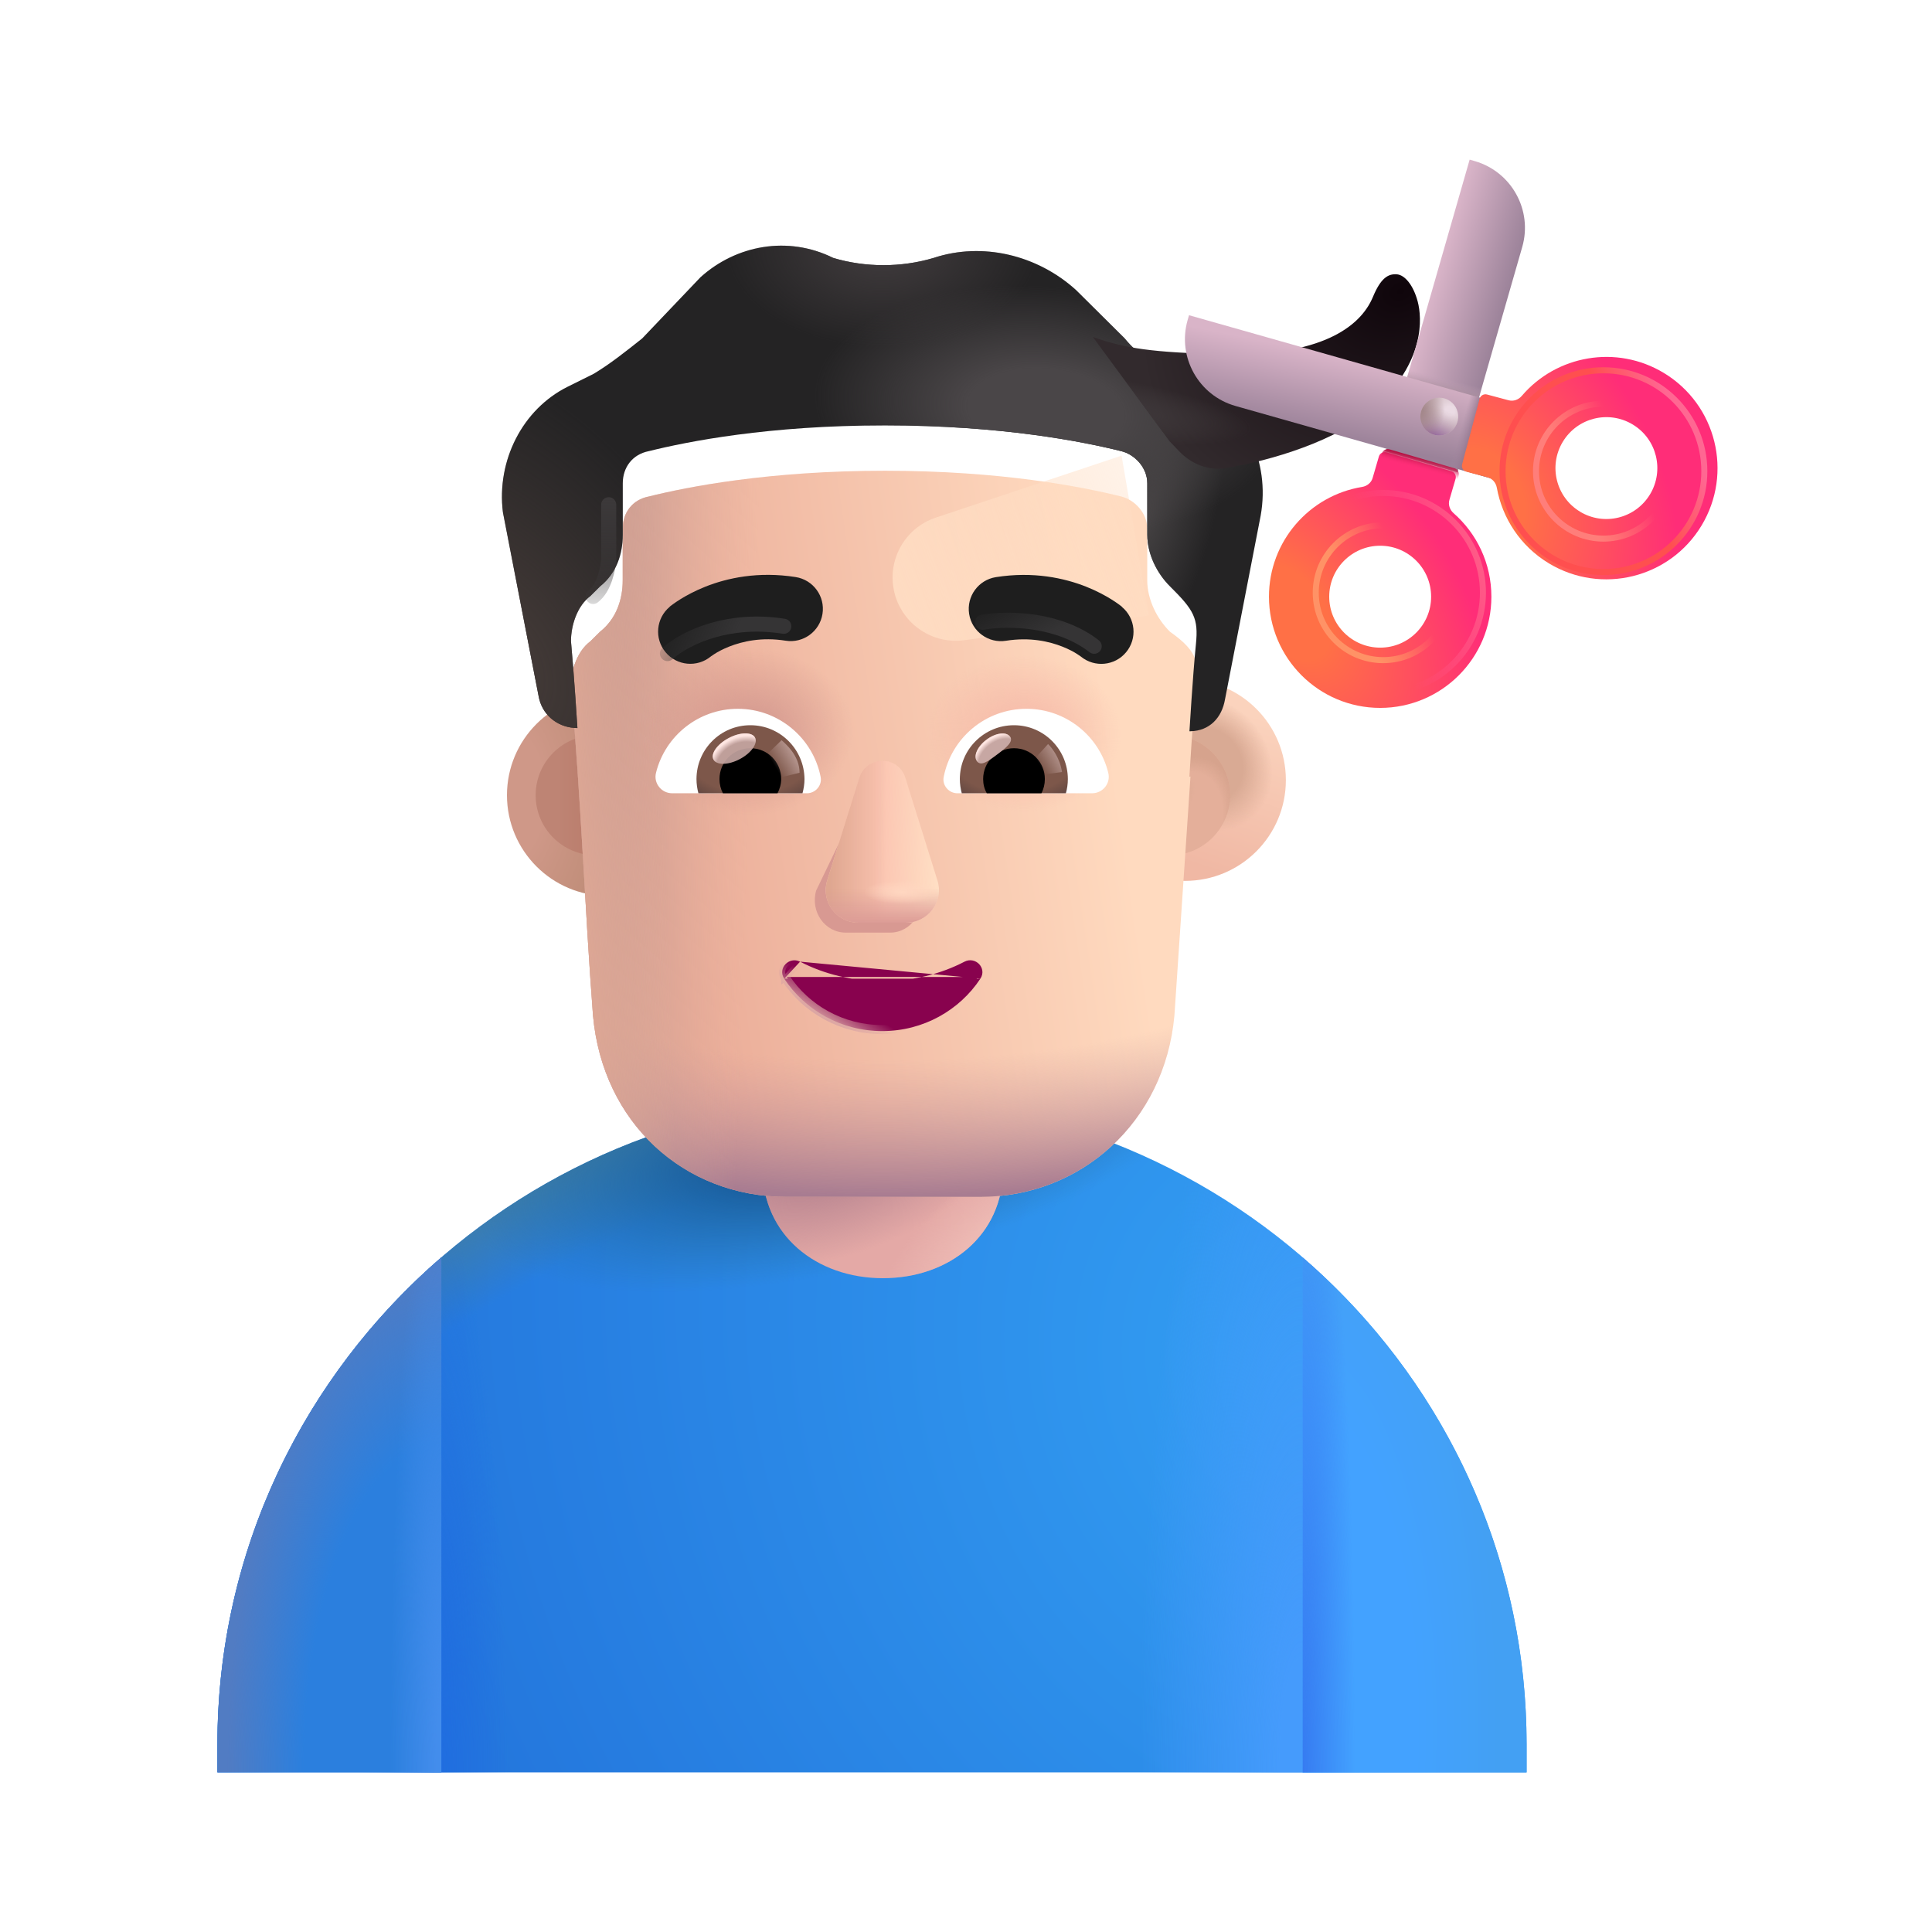 <svg fill="none" height="32" viewBox="0 0 32 32" width="32" xmlns="http://www.w3.org/2000/svg" xmlns:xlink="http://www.w3.org/1999/xlink"><filter id="a" color-interpolation-filters="sRGB" filterUnits="userSpaceOnUse" height="3.339" width="3.539" x="8.197" y="11.501"><feFlood flood-opacity="0" result="BackgroundImageFix"/><feBlend in="SourceGraphic" in2="BackgroundImageFix" mode="normal" result="shape"/><feColorMatrix in="SourceAlpha" result="hardAlpha" type="matrix" values="0 0 0 0 0 0 0 0 0 0 0 0 0 0 0 0 0 0 127 0"/><feOffset dx=".2"/><feGaussianBlur stdDeviation=".15"/><feComposite in2="hardAlpha" k2="-1" k3="1" operator="arithmetic"/><feColorMatrix type="matrix" values="0 0 0 0 0.918 0 0 0 0 0.694 0 0 0 0 0.608 0 0 0 1 0"/><feBlend in2="shape" mode="normal" result="effect1_innerShadow_4002_38"/></filter><filter id="b" color-interpolation-filters="sRGB" filterUnits="userSpaceOnUse" height="2.99" width="2.99" x="8.372" y="11.676"><feFlood flood-opacity="0" result="BackgroundImageFix"/><feBlend in="SourceGraphic" in2="BackgroundImageFix" mode="normal" result="shape"/><feGaussianBlur result="effect1_foregroundBlur_4002_38" stdDeviation=".25"/></filter><filter id="c" color-interpolation-filters="sRGB" filterUnits="userSpaceOnUse" height="3.589" width="3.589" x="17.71" y="11.251"><feFlood flood-opacity="0" result="BackgroundImageFix"/><feBlend in="SourceGraphic" in2="BackgroundImageFix" mode="normal" result="shape"/><feColorMatrix in="SourceAlpha" result="hardAlpha" type="matrix" values="0 0 0 0 0 0 0 0 0 0 0 0 0 0 0 0 0 0 127 0"/><feOffset dx=".25" dy="-.25"/><feGaussianBlur stdDeviation=".25"/><feComposite in2="hardAlpha" k2="-1" k3="1" operator="arithmetic"/><feColorMatrix type="matrix" values="0 0 0 0 0.843 0 0 0 0 0.624 0 0 0 0 0.58 0 0 0 1 0"/><feBlend in2="shape" mode="normal" result="effect1_innerShadow_4002_38"/></filter><filter id="d" color-interpolation-filters="sRGB" filterUnits="userSpaceOnUse" height="2.99" width="2.99" x="17.884" y="11.676"><feFlood flood-opacity="0" result="BackgroundImageFix"/><feBlend in="SourceGraphic" in2="BackgroundImageFix" mode="normal" result="shape"/><feGaussianBlur result="effect1_foregroundBlur_4002_38" stdDeviation=".25"/></filter><filter id="e" color-interpolation-filters="sRGB" filterUnits="userSpaceOnUse" height="12.277" width="10.373" x="9.456" y="7.547"><feFlood flood-opacity="0" result="BackgroundImageFix"/><feBlend in="SourceGraphic" in2="BackgroundImageFix" mode="normal" result="shape"/><feColorMatrix in="SourceAlpha" result="hardAlpha" type="matrix" values="0 0 0 0 0 0 0 0 0 0 0 0 0 0 0 0 0 0 127 0"/><feOffset dy=".25"/><feGaussianBlur stdDeviation=".375"/><feComposite in2="hardAlpha" k2="-1" k3="1" operator="arithmetic"/><feColorMatrix type="matrix" values="0 0 0 0 0.82 0 0 0 0 0.616 0 0 0 0 0.51 0 0 0 1 0"/><feBlend in2="shape" mode="normal" result="effect1_innerShadow_4002_38"/></filter><filter id="f" color-interpolation-filters="sRGB" filterUnits="userSpaceOnUse" height="7.066" width="8.246" x="12.784" y="5.547"><feFlood flood-opacity="0" result="BackgroundImageFix"/><feBlend in="SourceGraphic" in2="BackgroundImageFix" mode="normal" result="shape"/><feGaussianBlur result="effect1_foregroundBlur_4002_38" stdDeviation="1"/></filter><filter id="g" color-interpolation-filters="sRGB" filterUnits="userSpaceOnUse" height="8.543" width="12.601" x="8.314" y="4.07"><feFlood flood-opacity="0" result="BackgroundImageFix"/><feBlend in="SourceGraphic" in2="BackgroundImageFix" mode="normal" result="shape"/><feColorMatrix in="SourceAlpha" result="hardAlpha" type="matrix" values="0 0 0 0 0 0 0 0 0 0 0 0 0 0 0 0 0 0 127 0"/><feOffset dy="-.5"/><feGaussianBlur stdDeviation=".375"/><feComposite in2="hardAlpha" k2="-1" k3="1" operator="arithmetic"/><feColorMatrix type="matrix" values="0 0 0 0 0.039 0 0 0 0 0.008 0 0 0 0 0.02 0 0 0 1 0"/><feBlend in2="shape" mode="normal" result="effect1_innerShadow_4002_38"/></filter><filter id="h" color-interpolation-filters="sRGB" filterUnits="userSpaceOnUse" height="4.181" width="3.26" x="12.745" y="12.016"><feFlood flood-opacity="0" result="BackgroundImageFix"/><feBlend in="SourceGraphic" in2="BackgroundImageFix" mode="normal" result="shape"/><feGaussianBlur result="effect1_foregroundBlur_4002_38" stdDeviation=".375"/></filter><filter id="i" color-interpolation-filters="sRGB" filterUnits="userSpaceOnUse" height="2.881" width="2.077" x="13.576" y="12.503"><feFlood flood-opacity="0" result="BackgroundImageFix"/><feBlend in="SourceGraphic" in2="BackgroundImageFix" mode="normal" result="shape"/><feGaussianBlur result="effect1_foregroundBlur_4002_38" stdDeviation=".05"/></filter><filter id="j" color-interpolation-filters="sRGB" filterUnits="userSpaceOnUse" height="1.873" width="2.979" x="15.796" y="9.522"><feFlood flood-opacity="0" result="BackgroundImageFix"/><feBlend in="SourceGraphic" in2="BackgroundImageFix" mode="normal" result="shape"/><feColorMatrix in="SourceAlpha" result="hardAlpha" type="matrix" values="0 0 0 0 0 0 0 0 0 0 0 0 0 0 0 0 0 0 127 0"/><feOffset dx=".25" dy="-.4"/><feGaussianBlur stdDeviation=".3"/><feComposite in2="hardAlpha" k2="-1" k3="1" operator="arithmetic"/><feColorMatrix type="matrix" values="0 0 0 0 0.043 0 0 0 0 0.02 0 0 0 0 0.027 0 0 0 1 0"/><feBlend in2="shape" mode="normal" result="effect1_innerShadow_4002_38"/></filter><filter id="k" color-interpolation-filters="sRGB" filterUnits="userSpaceOnUse" height="1.873" width="2.98" x="10.649" y="9.522"><feFlood flood-opacity="0" result="BackgroundImageFix"/><feBlend in="SourceGraphic" in2="BackgroundImageFix" mode="normal" result="shape"/><feColorMatrix in="SourceAlpha" result="hardAlpha" type="matrix" values="0 0 0 0 0 0 0 0 0 0 0 0 0 0 0 0 0 0 127 0"/><feOffset dx=".25" dy="-.4"/><feGaussianBlur stdDeviation=".3"/><feComposite in2="hardAlpha" k2="-1" k3="1" operator="arithmetic"/><feColorMatrix type="matrix" values="0 0 0 0 0.043 0 0 0 0 0.02 0 0 0 0 0.027 0 0 0 1 0"/><feBlend in2="shape" mode="normal" result="effect1_innerShadow_4002_38"/></filter><filter id="l" color-interpolation-filters="sRGB" filterUnits="userSpaceOnUse" height=".696" width=".787" x="16.059" y="12.049"><feFlood flood-opacity="0" result="BackgroundImageFix"/><feBlend in="SourceGraphic" in2="BackgroundImageFix" mode="normal" result="shape"/><feGaussianBlur result="effect1_foregroundBlur_4002_38" stdDeviation=".05"/></filter><filter id="m" color-interpolation-filters="sRGB" filterUnits="userSpaceOnUse" height=".913" width=".891" x="16.898" y="12.124"><feFlood flood-opacity="0" result="BackgroundImageFix"/><feBlend in="SourceGraphic" in2="BackgroundImageFix" mode="normal" result="shape"/><feGaussianBlur result="effect1_foregroundBlur_4002_38" stdDeviation=".1"/></filter><filter id="n" color-interpolation-filters="sRGB" filterUnits="userSpaceOnUse" height="1.04" width=".986" x="12.457" y="12.06"><feFlood flood-opacity="0" result="BackgroundImageFix"/><feBlend in="SourceGraphic" in2="BackgroundImageFix" mode="normal" result="shape"/><feGaussianBlur result="effect1_foregroundBlur_4002_38" stdDeviation=".1"/></filter><filter id="o" color-interpolation-filters="sRGB" filterUnits="userSpaceOnUse" height=".704" width=".913" x="11.702" y="12.041"><feFlood flood-opacity="0" result="BackgroundImageFix"/><feBlend in="SourceGraphic" in2="BackgroundImageFix" mode="normal" result="shape"/><feGaussianBlur result="effect1_foregroundBlur_4002_38" stdDeviation=".05"/></filter><filter id="p" color-interpolation-filters="sRGB" filterUnits="userSpaceOnUse" height="1.681" width="3.099" x="15.649" y="9.648"><feFlood flood-opacity="0" result="BackgroundImageFix"/><feBlend in="SourceGraphic" in2="BackgroundImageFix" mode="normal" result="shape"/><feGaussianBlur result="effect1_foregroundBlur_4002_38" stdDeviation=".25"/></filter><filter id="q" color-interpolation-filters="sRGB" filterUnits="userSpaceOnUse" height="1.738" width="3.177" x="10.43" y="9.712"><feFlood flood-opacity="0" result="BackgroundImageFix"/><feBlend in="SourceGraphic" in2="BackgroundImageFix" mode="normal" result="shape"/><feGaussianBlur result="effect1_foregroundBlur_4002_38" stdDeviation=".25"/></filter><filter id="r" color-interpolation-filters="sRGB" filterUnits="userSpaceOnUse" height="2.269" width="1.008" x="9.448" y="7.985"><feFlood flood-opacity="0" result="BackgroundImageFix"/><feBlend in="SourceGraphic" in2="BackgroundImageFix" mode="normal" result="shape"/><feGaussianBlur result="effect1_foregroundBlur_4002_38" stdDeviation=".125"/></filter><filter id="s" color-interpolation-filters="sRGB" filterUnits="userSpaceOnUse" height=".726" width=".726" x="23.426" y="6.587"><feFlood flood-opacity="0" result="BackgroundImageFix"/><feBlend in="SourceGraphic" in2="BackgroundImageFix" mode="normal" result="shape"/><feColorMatrix in="SourceAlpha" result="hardAlpha" type="matrix" values="0 0 0 0 0 0 0 0 0 0 0 0 0 0 0 0 0 0 127 0"/><feOffset dx=".1" dy="-.1"/><feGaussianBlur stdDeviation=".1"/><feComposite in2="hardAlpha" k2="-1" k3="1" operator="arithmetic"/><feColorMatrix type="matrix" values="0 0 0 0 0.525 0 0 0 0 0.388 0 0 0 0 0.502 0 0 0 1 0"/><feBlend in2="shape" mode="normal" result="effect1_innerShadow_4002_38"/></filter><filter id="t" color-interpolation-filters="sRGB" filterUnits="userSpaceOnUse" height="4.387" width="3.834" x="20.968" y="7.388"><feFlood flood-opacity="0" result="BackgroundImageFix"/><feBlend in="SourceGraphic" in2="BackgroundImageFix" mode="normal" result="shape"/><feColorMatrix in="SourceAlpha" result="hardAlpha" type="matrix" values="0 0 0 0 0 0 0 0 0 0 0 0 0 0 0 0 0 0 127 0"/><feOffset dx=".05" dy="-.05"/><feGaussianBlur stdDeviation=".1"/><feComposite in2="hardAlpha" k2="-1" k3="1" operator="arithmetic"/><feColorMatrix type="matrix" values="0 0 0 0 0.945 0 0 0 0 0.451 0 0 0 0 0.333 0 0 0 1 0"/><feBlend in2="shape" mode="normal" result="effect1_innerShadow_4002_38"/><feColorMatrix in="SourceAlpha" result="hardAlpha" type="matrix" values="0 0 0 0 0 0 0 0 0 0 0 0 0 0 0 0 0 0 127 0"/><feOffset dx="-.1" dy=".1"/><feGaussianBlur stdDeviation=".1"/><feComposite in2="hardAlpha" k2="-1" k3="1" operator="arithmetic"/><feColorMatrix type="matrix" values="0 0 0 0 1 0 0 0 0 0.282 0 0 0 0 0.435 0 0 0 1 0"/><feBlend in2="effect1_innerShadow_4002_38" mode="normal" result="effect2_innerShadow_4002_38"/></filter><filter id="u" color-interpolation-filters="sRGB" filterUnits="userSpaceOnUse" height="3.734" width="4.283" x="24.166" y="5.911"><feFlood flood-opacity="0" result="BackgroundImageFix"/><feBlend in="SourceGraphic" in2="BackgroundImageFix" mode="normal" result="shape"/><feColorMatrix in="SourceAlpha" result="hardAlpha" type="matrix" values="0 0 0 0 0 0 0 0 0 0 0 0 0 0 0 0 0 0 127 0"/><feOffset dx=".05" dy="-.05"/><feGaussianBlur stdDeviation=".05"/><feComposite in2="hardAlpha" k2="-1" k3="1" operator="arithmetic"/><feColorMatrix type="matrix" values="0 0 0 0 0.882 0 0 0 0 0.204 0 0 0 0 0.435 0 0 0 1 0"/><feBlend in2="shape" mode="normal" result="effect1_innerShadow_4002_38"/></filter><filter id="v" color-interpolation-filters="sRGB" filterUnits="userSpaceOnUse" height="3.843" width="3.843" x="24.637" y="5.882"><feFlood flood-opacity="0" result="BackgroundImageFix"/><feBlend in="SourceGraphic" in2="BackgroundImageFix" mode="normal" result="shape"/><feGaussianBlur result="effect1_foregroundBlur_4002_38" stdDeviation=".1"/></filter><filter id="w" color-interpolation-filters="sRGB" filterUnits="userSpaceOnUse" height="2.734" width="2.734" x="25.191" y="6.436"><feFlood flood-opacity="0" result="BackgroundImageFix"/><feBlend in="SourceGraphic" in2="BackgroundImageFix" mode="normal" result="shape"/><feGaussianBlur result="effect1_foregroundBlur_4002_38" stdDeviation=".1"/></filter><filter id="x" color-interpolation-filters="sRGB" filterUnits="userSpaceOnUse" height="2.734" width="2.734" x="21.543" y="8.45"><feFlood flood-opacity="0" result="BackgroundImageFix"/><feBlend in="SourceGraphic" in2="BackgroundImageFix" mode="normal" result="shape"/><feGaussianBlur result="effect1_foregroundBlur_4002_38" stdDeviation=".1"/></filter><filter id="y" color-interpolation-filters="sRGB" filterUnits="userSpaceOnUse" height="3.805" width="3.805" x="21.008" y="7.915"><feFlood flood-opacity="0" result="BackgroundImageFix"/><feBlend in="SourceGraphic" in2="BackgroundImageFix" mode="normal" result="shape"/><feGaussianBlur result="effect1_foregroundBlur_4002_38" stdDeviation=".1"/></filter><radialGradient id="z" cx="0" cy="0" gradientTransform="matrix(-13.55 6.588 -7.585 -15.6 21.867 22.768)" gradientUnits="userSpaceOnUse" r="1"><stop offset="0" stop-color="#339ff3"/><stop offset="1" stop-color="#2477dd"/></radialGradient><radialGradient id="A" cx="0" cy="0" gradientTransform="matrix(-5.56 -11.643 16.753 -8.001 15.122 30.691)" gradientUnits="userSpaceOnUse" r="1"><stop offset=".879" stop-color="#407da5" stop-opacity="0"/><stop offset="1" stop-color="#407da5"/></radialGradient><radialGradient id="B" cx="0" cy="0" gradientTransform="matrix(-6.219 1.438 -.492 -2.128 14.04 18.829)" gradientUnits="userSpaceOnUse" r="1"><stop offset=".236" stop-color="#145491"/><stop offset="1" stop-color="#27719e" stop-opacity="0"/></radialGradient><radialGradient id="C" cx="0" cy="0" gradientTransform="matrix(-2.671 0 0 -14.168 21.546 29.356)" gradientUnits="userSpaceOnUse" r="1"><stop offset=".133" stop-color="#459bfc"/><stop offset="1" stop-color="#459bfc" stop-opacity="0"/></radialGradient><radialGradient id="D" cx="0" cy="0" gradientTransform="matrix(1.24 0 0 9.5 7.166 29.356)" gradientUnits="userSpaceOnUse" r="1"><stop offset="0" stop-color="#1f6ce0"/><stop offset="1" stop-color="#1f6ce0" stop-opacity="0"/></radialGradient><radialGradient id="E" cx="0" cy="0" gradientTransform="matrix(3.252 0 0 9.133 21.576 28.577)" gradientUnits="userSpaceOnUse" r="1"><stop offset=".576" stop-color="#43a2ff"/><stop offset="1" stop-color="#43a0f3"/></radialGradient><radialGradient id="F" cx="0" cy="0" gradientTransform="matrix(.87 0 0 11.972 21.576 29.356)" gradientUnits="userSpaceOnUse" r="1"><stop offset="0" stop-color="#367bf1"/><stop offset="1" stop-color="#367bf1" stop-opacity="0"/></radialGradient><radialGradient id="G" cx="0" cy="0" gradientTransform="matrix(-3.709 0 0 -8.854 7.31 29.356)" gradientUnits="userSpaceOnUse" r="1"><stop offset=".614" stop-color="#517cc3" stop-opacity="0"/><stop offset=".956" stop-color="#517cc3"/></radialGradient><radialGradient id="H" cx="0" cy="0" gradientTransform="matrix(-.846 0 0 -10.457 7.31 29.356)" gradientUnits="userSpaceOnUse" r="1"><stop offset=".111" stop-color="#438dec"/><stop offset="1" stop-color="#438dec" stop-opacity="0"/></radialGradient><radialGradient id="I" cx="0" cy="0" gradientTransform="matrix(.563 1.75 -3.035 .976 13.7 18.991)" gradientUnits="userSpaceOnUse" r="1"><stop offset=".243" stop-color="#b4818e"/><stop offset="1" stop-color="#b4818e" stop-opacity="0"/></radialGradient><radialGradient id="J" cx="0" cy="0" gradientTransform="matrix(-1.89 1.609 -.697 -.819 16.513 20.538)" gradientUnits="userSpaceOnUse" r="1"><stop offset=".285" stop-color="#edb9b3"/><stop offset="1" stop-color="#edb9b3" stop-opacity="0"/></radialGradient><radialGradient id="K" cx="0" cy="0" gradientTransform="matrix(1.755 0 0 3.071 8.197 13.171)" gradientUnits="userSpaceOnUse" r="1"><stop offset=".351" stop-color="#cf9888"/><stop offset="1" stop-color="#be8c77"/></radialGradient><linearGradient id="L" gradientUnits="userSpaceOnUse" x1="9.867" x2="9.226" y1="13.449" y2="13.449"><stop offset="0" stop-color="#ba7c6b"/><stop offset="1" stop-color="#be8474"/></linearGradient><linearGradient id="M" gradientUnits="userSpaceOnUse" x1="20.465" x2="19.647" y1="12.079" y2="14.615"><stop offset="0" stop-color="#fbd3bd"/><stop offset="1" stop-color="#f0b8a4"/></linearGradient><radialGradient id="N" cx="0" cy="0" gradientTransform="matrix(.827 -.602 .687 .943 19.751 12.906)" gradientUnits="userSpaceOnUse" r="1"><stop offset=".543" stop-color="#d9aa94"/><stop offset="1" stop-color="#d9aa94" stop-opacity="0"/></radialGradient><radialGradient id="O" cx="0" cy="0" gradientTransform="matrix(.821 -1.51 .884 .481 19.338 13.992)" gradientUnits="userSpaceOnUse" r="1"><stop offset=".755" stop-color="#d6a38d" stop-opacity="0"/><stop offset=".916" stop-color="#d6a38d"/></radialGradient><radialGradient id="P" cx="0" cy="0" gradientTransform="matrix(.259 .257 -.331 .334 19.379 13.171)" gradientUnits="userSpaceOnUse" r="1"><stop offset="0" stop-color="#d5a58e"/><stop offset="1" stop-color="#d5a58e" stop-opacity="0"/></radialGradient><linearGradient id="Q" gradientUnits="userSpaceOnUse" x1="18.65" x2="11.013" y1="13.56" y2="14.698"><stop offset="0" stop-color="#ffdabf"/><stop offset="1" stop-color="#eaab97"/></linearGradient><radialGradient id="R" cx="0" cy="0" gradientTransform="matrix(0 8.328 -15.322 0 14.643 11.246)" gradientUnits="userSpaceOnUse" r="1"><stop offset=".73" stop-color="#cc9699" stop-opacity="0"/><stop offset="1" stop-color="#a87c91"/></radialGradient><linearGradient id="S" gradientUnits="userSpaceOnUse" x1="8.972" x2="12.33" y1="15.087" y2="15.201"><stop offset="0" stop-color="#a58787"/><stop offset="1" stop-color="#dead9d" stop-opacity="0"/></linearGradient><linearGradient id="T" gradientUnits="userSpaceOnUse" x1="9.219" x2="11.1" y1="16.256" y2="16.189"><stop offset="0" stop-color="#e8ad97"/><stop offset="1" stop-color="#e8ad97" stop-opacity="0"/></linearGradient><radialGradient id="U" cx="0" cy="0" gradientTransform="matrix(0 -1.307 1.609 0 16.96 11.899)" gradientUnits="userSpaceOnUse" r="1"><stop offset="0" stop-color="#f5b7a7"/><stop offset="1" stop-color="#f5b7a7" stop-opacity="0"/></radialGradient><radialGradient id="V" cx="0" cy="0" gradientTransform="matrix(0 -1.391 1.73 0 12.402 11.866)" gradientUnits="userSpaceOnUse" r="1"><stop offset="0" stop-color="#d0958d"/><stop offset="1" stop-color="#d0958d" stop-opacity="0"/></radialGradient><linearGradient id="W" gradientUnits="userSpaceOnUse" x1="14.083" x2="22.226" y1="10.575" y2="7.66"><stop offset="0" stop-color="#ffdec4"/><stop offset="1" stop-color="#ffdec4" stop-opacity="0"/></linearGradient><radialGradient id="X" cx="0" cy="0" gradientTransform="matrix(.798 -2.956 1.096 .296 18.959 9.065)" gradientUnits="userSpaceOnUse" r="1"><stop offset="0" stop-color="#464344"/><stop offset="1" stop-color="#464344" stop-opacity="0"/></radialGradient><radialGradient id="Y" cx="0" cy="0" gradientTransform="matrix(3.825 .352 -.189 2.056 17.317 7.305)" gradientUnits="userSpaceOnUse" r="1"><stop offset=".335" stop-color="#4a4648"/><stop offset="1" stop-color="#4a4648" stop-opacity="0"/></radialGradient><radialGradient id="Z" cx="0" cy="0" gradientTransform="matrix(0 1.679 -2.6 0 14.614 4.57)" gradientUnits="userSpaceOnUse" r="1"><stop offset="0" stop-color="#423d3f"/><stop offset="1" stop-color="#423d3f" stop-opacity="0"/></radialGradient><radialGradient id="aa" cx="0" cy="0" gradientTransform="matrix(3.074 -2.252 3.529 4.815 8.166 11.388)" gradientUnits="userSpaceOnUse" r="1"><stop offset="0" stop-color="#463c39"/><stop offset="1" stop-color="#463c39" stop-opacity="0"/></radialGradient><linearGradient id="ab" gradientUnits="userSpaceOnUse" x1="13.75" x2="14.688" y1="14.219" y2="14.219"><stop offset="0" stop-color="#dfa790"/><stop offset="1" stop-color="#dfa790" stop-opacity="0"/></linearGradient><linearGradient id="ac" gradientUnits="userSpaceOnUse" x1="15.552" x2="14.527" y1="14.542" y2="14.527"><stop offset="0" stop-color="#ffdfc4"/><stop offset="1" stop-color="#ffdfc4" stop-opacity="0"/></linearGradient><linearGradient id="ad" gradientUnits="userSpaceOnUse" x1="14.809" x2="14.809" y1="15.284" y2="14.711"><stop offset="0" stop-color="#dc9c96"/><stop offset="1" stop-color="#dc9c96" stop-opacity="0"/></linearGradient><radialGradient id="ae" cx="0" cy="0" gradientTransform="matrix(0 .197 -.633 0 14.941 14.777)" gradientUnits="userSpaceOnUse" r="1"><stop offset="0" stop-color="#ffd7c1"/><stop offset="1" stop-color="#ffd7c1" stop-opacity="0"/></radialGradient><linearGradient id="af" gradientUnits="userSpaceOnUse" x1="13.577" x2="14.012" y1="16.899" y2="16.211"><stop offset="0" stop-color="#d9a4a4"/><stop offset=".663" stop-color="#d9a4a4" stop-opacity="0"/></linearGradient><linearGradient id="ag"><stop offset=".802" stop-color="#7d574a"/><stop offset="1" stop-color="#694b43"/><stop offset="1" stop-color="#804d49"/><stop offset="1" stop-color="#664944"/></linearGradient><radialGradient id="ah" cx="0" cy="0" gradientTransform="matrix(0 .811 -1.29 0 16.793 12.489)" gradientUnits="userSpaceOnUse" r="1" xlink:href="#ag"/><linearGradient id="ai"><stop offset=".766" stop-color="#ffe6e2" stop-opacity="0"/><stop offset=".966" stop-color="#ffe6e2"/></linearGradient><radialGradient id="aj" cx="0" cy="0" gradientTransform="matrix(-.232 -.299 .411 -.319 16.565 12.573)" gradientUnits="userSpaceOnUse" r="1" xlink:href="#ai"/><linearGradient id="ak"><stop offset="0" stop-color="#b4948d"/><stop offset="1" stop-color="#b4948d" stop-opacity="0"/></linearGradient><linearGradient id="al" gradientUnits="userSpaceOnUse" x1="17.571" x2="17.257" xlink:href="#ak" y1="12.543" y2="12.736"/><radialGradient id="am" cx="0" cy="0" gradientTransform="matrix(0 .811 -1.29 0 12.43 12.489)" gradientUnits="userSpaceOnUse" r="1" xlink:href="#ag"/><linearGradient id="an" gradientUnits="userSpaceOnUse" x1="13.174" x2="12.86" xlink:href="#ak" y1="12.543" y2="12.736"/><radialGradient id="ao" cx="0" cy="0" gradientTransform="matrix(-.008 -.494 .594 -.009 12.144 12.708)" gradientUnits="userSpaceOnUse" r="1" xlink:href="#ai"/><linearGradient id="ap"><stop offset="0" stop-color="#353435"/><stop offset="1" stop-color="#353435" stop-opacity="0"/></linearGradient><linearGradient id="aq" gradientUnits="userSpaceOnUse" x1="17.586" x2="17.166" xlink:href="#ap" y1="10.403" y2="9.545"/><linearGradient id="ar" gradientUnits="userSpaceOnUse" x1="12.282" x2="11.093" xlink:href="#ap" y1="10.275" y2="9.777"/><linearGradient id="as" gradientUnits="userSpaceOnUse" x1="9.952" x2="9.952" y1="8.261" y2="10.418"><stop offset="0" stop-color="#3c393a"/><stop offset="1" stop-color="#3c393a" stop-opacity="0"/></linearGradient><radialGradient id="at" cx="0" cy="0" gradientTransform="matrix(-4.594 2.304 -1.791 -3.572 23.196 4.825)" gradientUnits="userSpaceOnUse" r="1"><stop offset="0" stop-color="#0f050b"/><stop offset=".871" stop-color="#322a2d"/></radialGradient><radialGradient id="au" cx="0" cy="0" gradientTransform="matrix(2.984 .427 -.076 .532 17.743 6.689)" gradientUnits="userSpaceOnUse" r="1"><stop offset=".037" stop-color="#403a3d"/><stop offset="1" stop-color="#484344" stop-opacity="0"/></radialGradient><linearGradient id="av"><stop offset="0" stop-color="#9b8299"/><stop offset="1" stop-color="#d9b4c8"/></linearGradient><linearGradient id="aw" gradientUnits="userSpaceOnUse" x1="24.949" x2="23.758" xlink:href="#av" y1="5.049" y2="4.704"/><linearGradient id="ax" gradientUnits="userSpaceOnUse" x1="23.801" x2="23.875" y1="6.542" y2="6.253"><stop offset=".16" stop-color="#a28b95"/><stop offset="1" stop-color="#c0a0b5" stop-opacity="0"/></linearGradient><linearGradient id="ay" gradientUnits="userSpaceOnUse" x1="22.887" x2="23.152" xlink:href="#av" y1="7.398" y2="6.101"/><linearGradient id="az" gradientUnits="userSpaceOnUse" x1="24.298" x2="24.1" y1="7.48" y2="7.424"><stop offset="0" stop-color="#93768e"/><stop offset="1" stop-color="#a2889f" stop-opacity="0"/></linearGradient><radialGradient id="aA" cx="0" cy="0" gradientTransform="matrix(-.34 .273 -.273 -.34 23.914 6.906)" gradientUnits="userSpaceOnUse" r="1"><stop offset=".168" stop-color="#ebdbe4"/><stop offset="1" stop-color="#c7b1b5"/></radialGradient><radialGradient id="aB" cx="0" cy="0" gradientTransform="matrix(.199 -.484 1.172 .482 23.594 7.347)" gradientUnits="userSpaceOnUse" r="1"><stop offset=".147" stop-color="#996e9f"/><stop offset="1" stop-color="#c8b3b7" stop-opacity="0"/></radialGradient><radialGradient id="aC" cx="0" cy="0" gradientTransform="matrix(.438 .047 -.059 .553 23.387 6.913)" gradientUnits="userSpaceOnUse" r="1"><stop offset=".181" stop-color="#a4888c"/><stop offset="1" stop-color="#a4888c" stop-opacity="0"/></radialGradient><linearGradient id="aD"><stop offset=".205" stop-color="#ff7046"/><stop offset="1" stop-color="#ff2d78"/></linearGradient><radialGradient id="aE" cx="0" cy="0" gradientTransform="matrix(2.202 -1.617 2.568 3.497 21.396 10.096)" gradientUnits="userSpaceOnUse" r="1" xlink:href="#aD"/><linearGradient id="aF" gradientUnits="userSpaceOnUse" x1="23.637" x2="23.578" y1="7.57" y2="7.796"><stop offset=".209" stop-color="#b71143"/><stop offset="1" stop-color="#ff3178" stop-opacity="0"/></linearGradient><radialGradient id="aG" cx="0" cy="0" gradientTransform="matrix(2.531 -1.406 1.987 3.577 24.543 8.273)" gradientUnits="userSpaceOnUse" r="1" xlink:href="#aD"/><linearGradient id="aH" gradientUnits="userSpaceOnUse" x1="24.887" x2="28.077" y1="8.172" y2="6.7"><stop offset=".616" stop-color="#ff4f4f"/><stop offset=".9" stop-color="#ff6792"/></linearGradient><linearGradient id="aI" gradientUnits="userSpaceOnUse" x1="25.441" x2="27.573" y1="8.05" y2="7.066"><stop offset=".247" stop-color="#ff7e7a"/><stop offset=".669" stop-color="#ff7e7a" stop-opacity="0"/></linearGradient><linearGradient id="aJ" gradientUnits="userSpaceOnUse" x1="21.793" x2="23.925" y1="10.064" y2="9.079"><stop offset=".247" stop-color="#ff9266"/><stop offset=".669" stop-color="#ff9266" stop-opacity="0"/></linearGradient><linearGradient id="aK" gradientUnits="userSpaceOnUse" x1="24.563" x2="22.91" y1="9.276" y2="9.817"><stop offset="0" stop-color="#ff5c88"/><stop offset="1" stop-color="#ff5185" stop-opacity="0"/></linearGradient><path d="m3.601 28.893c0-5.915 4.854-10.711 10.842-10.711 5.988 0 10.842 4.795 10.842 10.711v.463h-21.684z" fill="url(#z)"/><path d="m3.601 28.893c0-5.915 4.854-10.711 10.842-10.711 5.988 0 10.842 4.795 10.842 10.711v.463h-21.684z" fill="url(#A)"/><path d="m3.601 28.893c0-5.915 4.854-10.711 10.842-10.711 5.988 0 10.842 4.795 10.842 10.711v.463h-21.684z" fill="url(#B)"/><path d="m3.601 28.893c0-5.915 4.854-10.711 10.842-10.711 5.988 0 10.842 4.795 10.842 10.711v.463h-21.684z" fill="url(#C)"/><path d="m3.601 28.893c0-5.915 4.854-10.711 10.842-10.711 5.988 0 10.842 4.795 10.842 10.711v.463h-21.684z" fill="url(#D)"/><path d="m21.576 29.356h3.709v-.463c0-3.217-1.436-6.103-3.709-8.066z" fill="url(#E)"/><path d="m21.576 29.356h3.709v-.463c0-3.217-1.436-6.103-3.709-8.066z" fill="url(#F)"/><path d="m7.31 20.826c-2.273 1.963-3.709 4.849-3.709 8.066v.463h3.709z" fill="#2b7fde"/><path d="m7.31 20.826c-2.273 1.963-3.709 4.849-3.709 8.066v.463h3.709z" fill="url(#G)"/><path d="m7.31 20.826c-2.273 1.963-3.709 4.849-3.709 8.066v.463h3.709z" fill="url(#H)"/><path d="m12.631 17.976h3.984v1.383c0 1.1-.892 1.812-1.992 1.812-1.1 0-1.992-.712-1.992-1.812z" fill="#e4a9a6"/><path d="m12.631 17.976h3.984v1.383c0 1.1-.892 1.812-1.992 1.812-1.1 0-1.992-.712-1.992-1.812z" fill="url(#I)"/><path d="m12.631 17.976h3.984v1.383c0 1.1-.892 1.812-1.992 1.812-1.1 0-1.992-.712-1.992-1.812z" fill="url(#J)"/><g filter="url(#a)"><circle cx="9.866" cy="13.171" fill="url(#K)" r="1.669"/></g><g filter="url(#b)"><circle cx="9.867" cy="13.171" fill="url(#L)" r=".995"/></g><g filter="url(#c)"><circle cx="19.379" cy="13.171" fill="url(#M)" r="1.669"/><circle cx="19.379" cy="13.171" fill="url(#N)" r="1.669"/></g><g filter="url(#d)"><circle cx="19.379" cy="13.171" fill="#e4af9a" r=".995"/><circle cx="19.379" cy="13.171" fill="url(#O)" r=".995"/><circle cx="19.379" cy="13.171" fill="url(#P)" r=".995"/></g><g filter="url(#e)"><path d="m9.456 11.12c0-.267.107-.587.322-.747l.161-.16c.268-.213.375-.533.375-.853v-.853c0-.267.161-.48.429-.533.644-.16 1.984-.427 3.915-.427 1.931 0 3.272.267 3.915.427.214.053.429.267.429.533v.853c0 .32.161.64.376.853.502.352.471.545.429.96-.054.533-.107 1.44-.107 1.44.006 0 .012 0 .018-0l-.266 3.958c-.161 1.77-1.552 3.003-3.21 3.003h-3.21c-1.712 0-3.05-1.233-3.21-3.003-.139-1.816-.2-3.638-.366-5.451z" fill="url(#Q)"/><path d="m9.456 11.12c0-.267.107-.587.322-.747l.161-.16c.268-.213.375-.533.375-.853v-.853c0-.267.161-.48.429-.533.644-.16 1.984-.427 3.915-.427 1.931 0 3.272.267 3.915.427.214.053.429.267.429.533v.853c0 .32.161.64.376.853.502.352.471.545.429.96-.054.533-.107 1.44-.107 1.44.006 0 .012 0 .018-0l-.266 3.958c-.161 1.77-1.552 3.003-3.21 3.003h-3.21c-1.712 0-3.05-1.233-3.21-3.003-.139-1.816-.2-3.638-.366-5.451z" fill="url(#R)"/><path d="m9.456 11.12c0-.267.107-.587.322-.747l.161-.16c.268-.213.375-.533.375-.853v-.853c0-.267.161-.48.429-.533.644-.16 1.984-.427 3.915-.427 1.931 0 3.272.267 3.915.427.214.053.429.267.429.533v.853c0 .32.161.64.376.853.502.352.471.545.429.96-.054.533-.107 1.44-.107 1.44.006 0 .012 0 .018-0l-.266 3.958c-.161 1.77-1.552 3.003-3.21 3.003h-3.21c-1.712 0-3.05-1.233-3.21-3.003-.139-1.816-.2-3.638-.366-5.451z" fill="url(#S)"/><path d="m9.456 11.12c0-.267.107-.587.322-.747l.161-.16c.268-.213.375-.533.375-.853v-.853c0-.267.161-.48.429-.533.644-.16 1.984-.427 3.915-.427 1.931 0 3.272.267 3.915.427.214.053.429.267.429.533v.853c0 .32.161.64.376.853.502.352.471.545.429.96-.054.533-.107 1.44-.107 1.44.006 0 .012 0 .018-0l-.266 3.958c-.161 1.77-1.552 3.003-3.21 3.003h-3.21c-1.712 0-3.05-1.233-3.21-3.003-.139-1.816-.2-3.638-.366-5.451z" fill="url(#T)"/><path d="m9.456 11.12c0-.267.107-.587.322-.747l.161-.16c.268-.213.375-.533.375-.853v-.853c0-.267.161-.48.429-.533.644-.16 1.984-.427 3.915-.427 1.931 0 3.272.267 3.915.427.214.053.429.267.429.533v.853c0 .32.161.64.376.853.502.352.471.545.429.96-.054.533-.107 1.44-.107 1.44.006 0 .012 0 .018-0l-.266 3.958c-.161 1.77-1.552 3.003-3.21 3.003h-3.21c-1.712 0-3.05-1.233-3.21-3.003-.139-1.816-.2-3.638-.366-5.451z" fill="url(#U)"/><path d="m9.456 11.12c0-.267.107-.587.322-.747l.161-.16c.268-.213.375-.533.375-.853v-.853c0-.267.161-.48.429-.533.644-.16 1.984-.427 3.915-.427 1.931 0 3.272.267 3.915.427.214.053.429.267.429.533v.853c0 .32.161.64.376.853.502.352.471.545.429.96-.054.533-.107 1.44-.107 1.44.006 0 .012 0 .018-0l-.266 3.958c-.161 1.77-1.552 3.003-3.21 3.003h-3.21c-1.712 0-3.05-1.233-3.21-3.003-.139-1.816-.2-3.638-.366-5.451z" fill="url(#V)"/></g><g filter="url(#f)"><path d="m18.577 7.547-3.077 1.026c-.524.175-.822.726-.681 1.26.135.51.628.841 1.151.771l3.059-.41z" fill="url(#W)"/></g><g filter="url(#g)"><path d="m19.433 6.693.429.213c.751.373 1.18 1.227 1.019 2.133l-.59 3.04c-.053.314-.26.525-.572.533-.006 0-.012 0-.018 0 0 0 .054-.907.107-1.44.044-.433-.032-.565-.429-.96-.215-.213-.376-.533-.376-.853v-.853c0-.267-.214-.48-.429-.533-.644-.16-1.984-.427-3.915-.427-1.931 0-3.272.267-3.915.427-.268.053-.429.267-.429.533v.853c0 .32-.107.64-.375.853l-.161.16c-.215.16-.322.48-.322.747.054.587.107 1.44.107 1.44-.017 0-.033-.001-.049-.002-.3-.021-.544-.228-.595-.532l-.59-3.04c-.107-.853.322-1.707 1.073-2.08l.429-.213c.268-.16.536-.373.805-.587l.965-1.013c.59-.533 1.448-.693 2.199-.32.536.16 1.126.16 1.663 0 .804-.267 1.716-.053 2.36.533l.805.8c.214.267.483.427.804.587z" fill="#242324"/><path d="m19.433 6.693.429.213c.751.373 1.18 1.227 1.019 2.133l-.59 3.04c-.053.314-.26.525-.572.533-.006 0-.012 0-.018 0 0 0 .054-.907.107-1.44.044-.433-.032-.565-.429-.96-.215-.213-.376-.533-.376-.853v-.853c0-.267-.214-.48-.429-.533-.644-.16-1.984-.427-3.915-.427-1.931 0-3.272.267-3.915.427-.268.053-.429.267-.429.533v.853c0 .32-.107.64-.375.853l-.161.16c-.215.16-.322.48-.322.747.054.587.107 1.44.107 1.44-.017 0-.033-.001-.049-.002-.3-.021-.544-.228-.595-.532l-.59-3.04c-.107-.853.322-1.707 1.073-2.08l.429-.213c.268-.16.536-.373.805-.587l.965-1.013c.59-.533 1.448-.693 2.199-.32.536.16 1.126.16 1.663 0 .804-.267 1.716-.053 2.36.533l.805.8c.214.267.483.427.804.587z" fill="url(#X)"/><path d="m19.433 6.693.429.213c.751.373 1.18 1.227 1.019 2.133l-.59 3.04c-.053.314-.26.525-.572.533-.006 0-.012 0-.018 0 0 0 .054-.907.107-1.44.044-.433-.032-.565-.429-.96-.215-.213-.376-.533-.376-.853v-.853c0-.267-.214-.48-.429-.533-.644-.16-1.984-.427-3.915-.427-1.931 0-3.272.267-3.915.427-.268.053-.429.267-.429.533v.853c0 .32-.107.64-.375.853l-.161.16c-.215.16-.322.48-.322.747.054.587.107 1.44.107 1.44-.017 0-.033-.001-.049-.002-.3-.021-.544-.228-.595-.532l-.59-3.04c-.107-.853.322-1.707 1.073-2.08l.429-.213c.268-.16.536-.373.805-.587l.965-1.013c.59-.533 1.448-.693 2.199-.32.536.16 1.126.16 1.663 0 .804-.267 1.716-.053 2.36.533l.805.8c.214.267.483.427.804.587z" fill="url(#Y)"/><path d="m19.433 6.693.429.213c.751.373 1.18 1.227 1.019 2.133l-.59 3.04c-.053.314-.26.525-.572.533-.006 0-.012 0-.018 0 0 0 .054-.907.107-1.44.044-.433-.032-.565-.429-.96-.215-.213-.376-.533-.376-.853v-.853c0-.267-.214-.48-.429-.533-.644-.16-1.984-.427-3.915-.427-1.931 0-3.272.267-3.915.427-.268.053-.429.267-.429.533v.853c0 .32-.107.64-.375.853l-.161.16c-.215.16-.322.48-.322.747.054.587.107 1.44.107 1.44-.017 0-.033-.001-.049-.002-.3-.021-.544-.228-.595-.532l-.59-3.04c-.107-.853.322-1.707 1.073-2.08l.429-.213c.268-.16.536-.373.805-.587l.965-1.013c.59-.533 1.448-.693 2.199-.32.536.16 1.126.16 1.663 0 .804-.267 1.716-.053 2.36.533l.805.8c.214.267.483.427.804.587z" fill="url(#Z)"/><path d="m19.433 6.693.429.213c.751.373 1.18 1.227 1.019 2.133l-.59 3.04c-.053.314-.26.525-.572.533-.006 0-.012 0-.018 0 0 0 .054-.907.107-1.44.044-.433-.032-.565-.429-.96-.215-.213-.376-.533-.376-.853v-.853c0-.267-.214-.48-.429-.533-.644-.16-1.984-.427-3.915-.427-1.931 0-3.272.267-3.915.427-.268.053-.429.267-.429.533v.853c0 .32-.107.64-.375.853l-.161.16c-.215.16-.322.48-.322.747.054.587.107 1.44.107 1.44-.017 0-.033-.001-.049-.002-.3-.021-.544-.228-.595-.532l-.59-3.04c-.107-.853.322-1.707 1.073-2.08l.429-.213c.268-.16.536-.373.805-.587l.965-1.013c.59-.533 1.448-.693 2.199-.32.536.16 1.126.16 1.663 0 .804-.267 1.716-.053 2.36.533l.805.8c.214.267.483.427.804.587z" fill="url(#aa)"/></g><g filter="url(#h)"><path d="m14.339 13.049-.82 1.699c-.102.35.142.699.488.699h.737c.346 0 .59-.355.488-.699l-.498-1.699c-.107-.377-.283-.377-.395 0z" fill="#d89992"/></g><g filter="url(#i)"><path d="m14.232 12.885-.531 1.699c-.108.35.152.699.52.699h.786c.369 0 .629-.355.52-.699l-.531-1.699c-.114-.377-.645-.377-.764 0z" fill="#fbc4b1"/><path d="m14.232 12.885-.531 1.699c-.108.35.152.699.52.699h.786c.369 0 .629-.355.52-.699l-.531-1.699c-.114-.377-.645-.377-.764 0z" fill="url(#ab)"/><path d="m14.232 12.885-.531 1.699c-.108.35.152.699.52.699h.786c.369 0 .629-.355.52-.699l-.531-1.699c-.114-.377-.645-.377-.764 0z" fill="url(#ac)"/><path d="m14.232 12.885-.531 1.699c-.108.35.152.699.52.699h.786c.369 0 .629-.355.52-.699l-.531-1.699c-.114-.377-.645-.377-.764 0z" fill="url(#ad)"/><path d="m14.232 12.885-.531 1.699c-.108.35.152.699.52.699h.786c.369 0 .629-.355.52-.699l-.531-1.699c-.114-.377-.645-.377-.764 0z" fill="url(#ae)"/></g><path d="m13.252 15.928c.393.205.862.323 1.362.323.505 0 .968-.118 1.362-.323l0-0c.09-.046.184-.019.241.04.057.06.079.155.021.241m-2.986-.281 2.945.253m-2.945-.253-.001-0c-.091-.046-.185-.017-.241.042-.057.059-.079.155-.02.24m.262-.281-.221.253m3.207.028c0 0-0.0 0-0.0 0l-.042-.028m.042.028s0 0 0-0l-.042-.028m.042.028c-.344.521-.943.868-1.625.868-.682 0-1.28-.347-1.624-.868m3.207-.028c-.335.507-.918.846-1.583.846s-1.248-.338-1.583-.846m-.041.028c0.0 0.0 0.0 0.0 0.0.001l.041-.029m-.041.028c-0-0-0-0-0-.001l.042-.028" fill="#88024e" stroke="url(#af)" stroke-width=".1"/><g filter="url(#j)"><path d="m18.333 10.451-.001-.001-.002-.002-.004-.004-.012-.009c-.009-.007-.021-.017-.036-.027-.029-.021-.069-.049-.119-.08-.1-.062-.241-.14-.42-.211-.359-.142-.872-.256-1.493-.158-.291.046-.49.319-.444.61.046.291.319.49.61.444.398-.063.716.011.934.097.109.043.193.089.245.123.026.017.045.029.055.037.004.003.007.005.008.006.226.184.56.153.747-.072.189-.226.158-.563-.069-.752z" fill="#1e1e1e"/></g><g filter="url(#k)"><path d="m10.841 10.451.001-.001.001-.001.002-.002.004-.004.012-.009c.009-.007.021-.017.036-.027.029-.021.069-.049.119-.08.1-.062.241-.14.42-.211.359-.142.872-.256 1.493-.158.291.046.49.319.444.61-.046.291-.319.49-.61.444-.398-.063-.716.011-.934.097-.109.043-.193.089-.245.123-.026.017-.045.029-.055.037-.004.003-.007.005-.008.006-.226.184-.56.153-.747-.072-.189-.226-.158-.563.068-.752z" fill="#1e1e1e"/></g><path d="m17.002 11.74c.653 0 1.204.45 1.354 1.058.045.174-.089.341-.268.341h-2.23c-.142 0-.256-.13-.227-.272.126-.641.689-1.127 1.371-1.127z" fill="#fff"/><path d="m16.795 12.012c.495 0 .892.402.892.892 0 .081-.012.162-.033.235h-1.724c-.02-.077-.032-.154-.032-.235 0-.491.401-.892.896-.892z" fill="url(#ah)"/><path d="m16.284 12.904c0-.284.227-.511.511-.511s.511.227.511.511c0 .085-.02.166-.057.235h-.904c-.041-.069-.061-.15-.061-.235z" fill="#000"/><g filter="url(#l)"><path d="m16.729 12.2c.064.085-.069.189-.22.302-.151.113-.263.192-.327.107s.007-.245.158-.358c.151-.113.325-.136.389-.051z" fill="#c7a7a3"/><path d="m16.729 12.2c.064.085-.069.189-.22.302-.151.113-.263.192-.327.107s.007-.245.158-.358c.151-.113.325-.136.389-.051z" fill="url(#aj)"/></g><g filter="url(#m)"><path d="m17.59 12.787c-.033-.231-.168-.404-.231-.463l-.26.285.117.228z" fill="url(#al)"/></g><path d="m12.221 11.74c-.653 0-1.204.45-1.355 1.058-.045.174.089.341.268.341h2.231c.142 0 .256-.13.227-.272-.126-.641-.694-1.127-1.371-1.127z" fill="#fff"/><path d="m12.428 12.012c-.495 0-.892.402-.892.892 0 .081.012.162.032.235h1.724c.02-.077.033-.154.033-.235-.004-.491-.402-.892-.896-.892z" fill="url(#am)"/><path d="m12.939 12.904c0-.284-.227-.511-.511-.511s-.511.227-.511.511c0 .085.02.166.057.235h.904c.036-.069.061-.15.061-.235z" fill="#000"/><g filter="url(#n)"><path d="m13.243 12.799c0-.288-.234-.48-.298-.539l-.288.279.177.361z" fill="url(#an)"/></g><g filter="url(#o)"><ellipse cx="12.159" cy="12.393" fill="#c7a7a3" fill-opacity=".9" rx=".389" ry=".197" transform="matrix(.884 -.468 .468 .884 -4.387 7.134)"/><ellipse cx="12.159" cy="12.393" fill="url(#ao)" rx=".389" ry=".197" transform="matrix(.884 -.468 .468 .884 -4.387 7.134)"/></g><g filter="url(#p)"><path d="m16.274 10.306c.43-.075 1.269-.054 1.849.398" stroke="url(#aq)" stroke-linecap="round" stroke-width=".25"/></g><g filter="url(#q)"><path d="m11.055 10.825c.327-.289 1.042-.594 1.927-.452" stroke="url(#ar)" stroke-linecap="round" stroke-width=".25"/></g><g filter="url(#r)"><path d="m10.082 8.36v.897c-.008.149-.07.481-.258.622" stroke="url(#as)" stroke-linecap="round" stroke-width=".25"/></g><path d="m20.283 5.867c-1.215-.027-1.642-.098-2.181-.285l1.271 1.728.158.165c.2.209.481.324.766.278.754-.122 1.862-.454 2.47-.999.844-.758.785-1.492.715-1.758-.07-.266-.211-.445-.351-.453s-.261.062-.391.375c-.211.508-.882.985-2.457.949z" fill="url(#at)"/><path d="m20.283 5.867c-1.215-.027-1.642-.098-2.181-.285l1.271 1.728.158.165c.2.209.481.324.766.278.754-.122 1.862-.454 2.47-.999.844-.758.785-1.492.715-1.758-.07-.266-.211-.445-.351-.453s-.261.062-.391.375c-.211.508-.882.985-2.457.949z" fill="url(#au)"/><path d="m24.342 2.644-1.388 4.831 1.187.345 1.072-3.729c.175-.609-.176-1.245-.784-1.422z" fill="url(#aw)"/><path d="m24.342 2.644-1.388 4.831 1.187.345 1.072-3.729c.175-.609-.176-1.245-.784-1.422z" fill="url(#ax)"/><path d="m19.694 5.221 5.419 1.536-.337 1.189-4.313-1.222c-.611-.173-.966-.809-.793-1.42z" fill="url(#ay)"/><path d="m19.694 5.221 5.419 1.536-.337 1.189-4.313-1.222c-.611-.173-.966-.809-.793-1.42z" fill="url(#az)"/><g filter="url(#s)"><circle cx="23.739" cy="7" fill="url(#aA)" r=".313"/><circle cx="23.739" cy="7" fill="url(#aB)" r=".313"/><circle cx="23.739" cy="7" fill="url(#aC)" r=".313"/></g><g filter="url(#t)"><path clip-rule="evenodd" d="m23.013 7.442c-.053-.015-.108.015-.124.068l-.104.357c-.023.079-.093.135-.174.148-.875.143-1.543.902-1.543 1.818 0 1.017.825 1.842 1.842 1.842s1.842-.825 1.842-1.842c0-.552-.242-1.047-.627-1.384-.062-.055-.092-.14-.068-.22l.102-.349c.015-.053-.015-.109-.068-.124zm.741 2.391c0 .466-.378.844-.844.844-.466 0-.844-.378-.844-.844s.378-.844.844-.844c.466 0 .844.378.844.844z" fill="url(#aE)" fill-rule="evenodd"/></g><path clip-rule="evenodd" d="m23.013 7.442c-.053-.015-.108.015-.124.068l-.104.357c-.023.079-.093.135-.174.148-.875.143-1.543.902-1.543 1.818 0 1.017.825 1.842 1.842 1.842s1.842-.825 1.842-1.842c0-.552-.242-1.047-.627-1.384-.062-.055-.092-.14-.068-.22l.102-.349c.015-.053-.015-.109-.068-.124zm.741 2.391c0 .466-.378.844-.844.844-.466 0-.844-.378-.844-.844s.378-.844.844-.844c.466 0 .844.378.844.844z" fill="url(#aF)" fill-rule="evenodd"/><g filter="url(#u)"><path clip-rule="evenodd" d="m24.457 6.655c.014-.053.069-.085.122-.071l.359.096c.08.021.163-.009.217-.072.575-.675 1.57-.854 2.353-.381.871.526 1.15 1.658.624 2.529s-1.658 1.15-2.529.624c-.472-.285-.77-.749-.861-1.252-.015-.082-.072-.151-.153-.172l-.351-.093c-.053-.014-.085-.069-.071-.122zm1.663 1.87c.399.241.917.113 1.159-.286.241-.399.113-.918-.286-1.158-.399-.241-.917-.113-1.158.286-.241.399-.113.918.286 1.158z" fill="url(#aG)" fill-rule="evenodd"/></g><g filter="url(#v)"><circle cx="26.558" cy="7.804" r="1.671" stroke="url(#aH)" stroke-width=".1"/></g><g filter="url(#w)"><circle cx="26.558" cy="7.804" r="1.117" stroke="url(#aI)" stroke-width=".1"/></g><g filter="url(#x)"><circle cx="22.91" cy="9.817" r="1.117" stroke="url(#aJ)" stroke-width=".1"/></g><g filter="url(#y)"><circle cx="22.91" cy="9.817" r="1.652" stroke="url(#aK)" stroke-width=".1"/></g></svg>